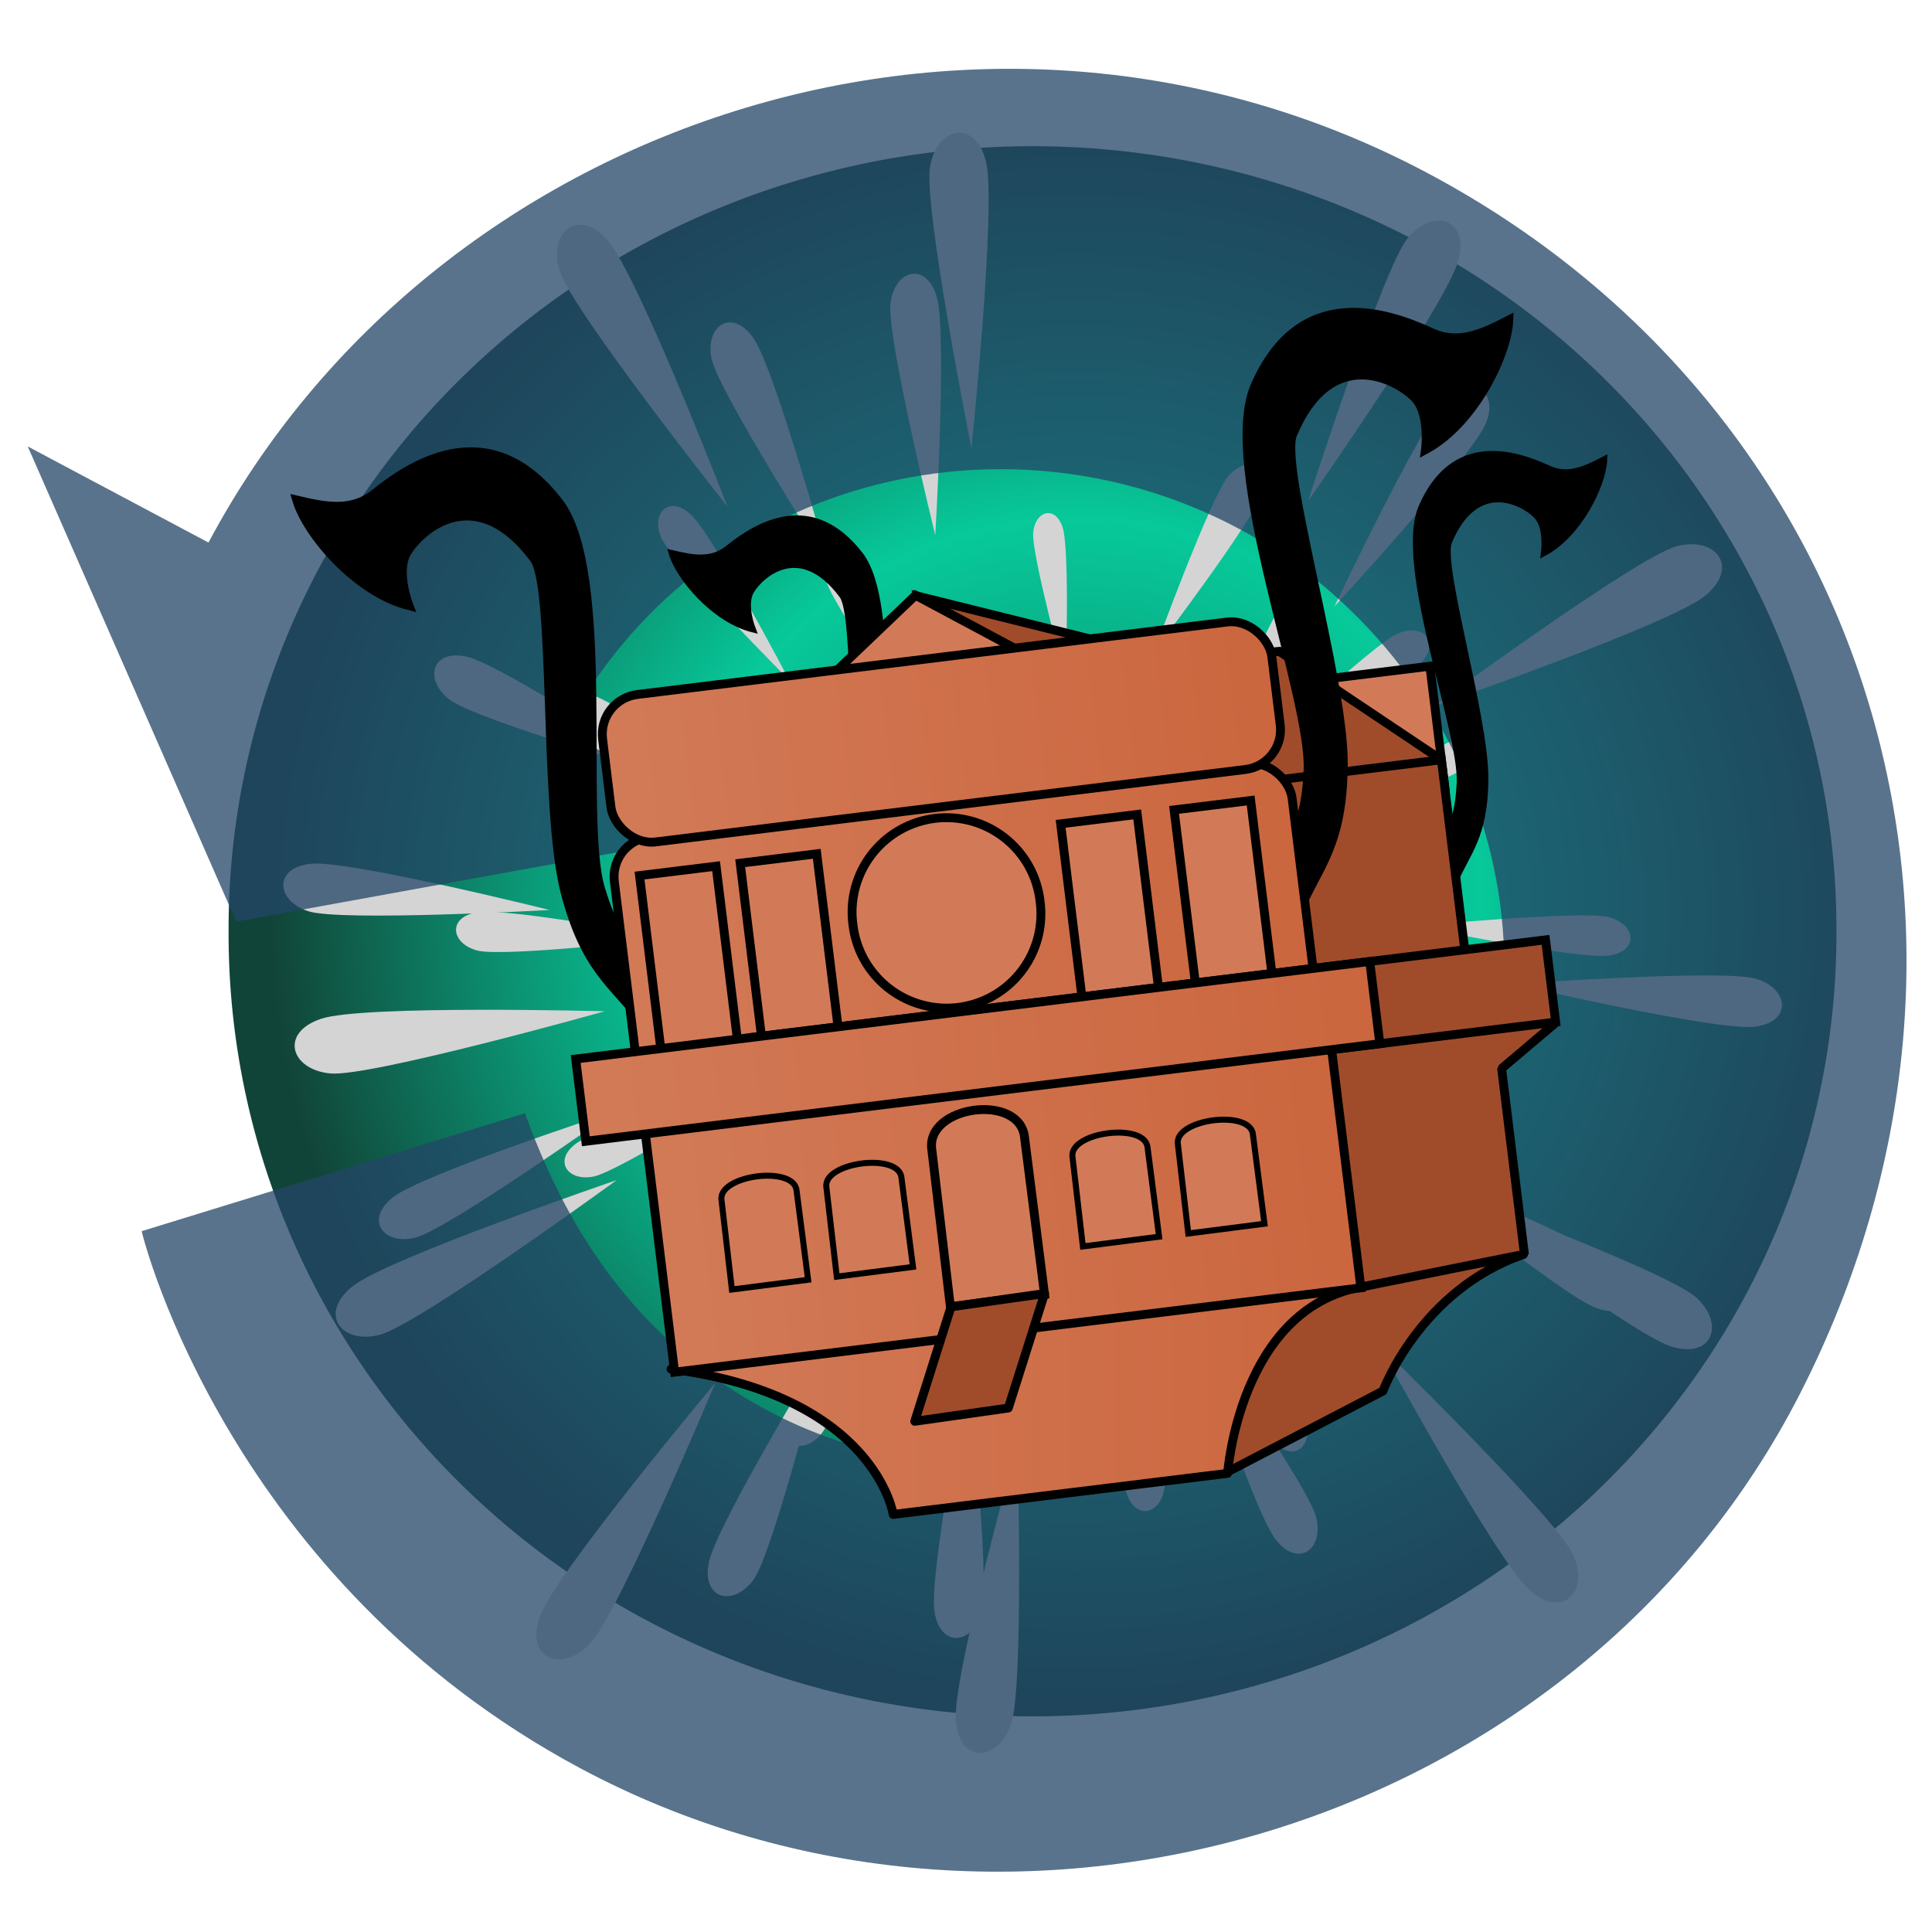 <?xml version="1.0" encoding="UTF-8" standalone="no"?>
<!-- Created with Inkscape (http://www.inkscape.org/) -->

<svg
   xmlns:dc="http://purl.org/dc/elements/1.1/"
   xmlns:cc="http://creativecommons.org/ns#"
   xmlns:rdf="http://www.w3.org/1999/02/22-rdf-syntax-ns#"
   xmlns:svg="http://www.w3.org/2000/svg"
   xmlns="http://www.w3.org/2000/svg"
   xmlns:xlink="http://www.w3.org/1999/xlink"
   xmlns:sodipodi="http://sodipodi.sourceforge.net/DTD/sodipodi-0.dtd"
   xmlns:inkscape="http://www.inkscape.org/namespaces/inkscape"
   id="svg2"
   version="1.1"
   inkscape:version="0.48.3.1 r9886"
   width="217.87"
   height="217.869"
   sodipodi:docname="anacronopete.svg"
   inkscape:export-filename="/home/raster/workspace/cronopete/data/pixmaps/anacronopete_128x128.png"
   inkscape:export-xdpi="53.82"
   inkscape:export-ydpi="53.82">
  <sodipodi:namedview
     pagecolor="#ffffff"
     bordercolor="#666666"
     borderopacity="1"
     objecttolerance="10"
     gridtolerance="10"
     guidetolerance="10"
     inkscape:pageopacity="0"
     inkscape:pageshadow="2"
     inkscape:window-width="1680"
     inkscape:window-height="1023"
     id="namedview4"
     showgrid="false"
     inkscape:zoom="3.3691966"
     inkscape:cx="116.43484"
     inkscape:cy="112.84947"
     inkscape:window-x="0"
     inkscape:window-y="-2"
     inkscape:window-maximized="1"
     inkscape:current-layer="svg2"
     fit-margin-top="-14"
     fit-margin-left="-5"
     fit-margin-right="-20"
     fit-margin-bottom="-6.17" />
  <defs
     id="defs6">
    <linearGradient
       id="linearGradient4018">
      <stop
         style="stop-color:#d27a57;stop-opacity:1;"
         offset="0"
         id="stop4020" />
      <stop
         style="stop-color:#cb663e;stop-opacity:1;"
         offset="1"
         id="stop4022" />
    </linearGradient>
    <linearGradient
       id="linearGradient17941">
      <stop
         id="stop17943"
         offset="0"
         style="stop-color:#14b58e;stop-opacity:1;" />
      <stop
         style="stop-color:#19f7c0;stop-opacity:1;"
         offset="0.315"
         id="stop17945" />
      <stop
         id="stop17947"
         offset="1"
         style="stop-color:#63d8c8;stop-opacity:1" />
    </linearGradient>
    <linearGradient
       id="linearGradient15626">
      <stop
         style="stop-color:#14b58e;stop-opacity:1;"
         offset="0"
         id="stop15628" />
      <stop
         id="stop15630"
         offset="0.449"
         style="stop-color:#19f7c0;stop-opacity:1;" />
      <stop
         style="stop-color:#63d8c8;stop-opacity:1"
         offset="1"
         id="stop15632" />
    </linearGradient>
    <linearGradient
       id="linearGradient14152">
      <stop
         id="stop14154"
         offset="0"
         style="stop-color:#14b58e;stop-opacity:1;" />
      <stop
         style="stop-color:#19f7c0;stop-opacity:1;"
         offset="0.827"
         id="stop14156" />
      <stop
         id="stop14158"
         offset="1"
         style="stop-color:#94e4d1;stop-opacity:1;" />
    </linearGradient>
    <linearGradient
       id="linearGradient4912">
      <stop
         style="stop-color:#31e8bb;stop-opacity:1;"
         offset="0"
         id="stop4914" />
      <stop
         id="stop4916"
         offset="0.302"
         style="stop-color:#5af9d2;stop-opacity:1;" />
      <stop
         style="stop-color:#2daf90;stop-opacity:1;"
         offset="1"
         id="stop4918" />
    </linearGradient>
    <linearGradient
       id="linearGradient4084">
      <stop
         id="stop4086"
         offset="0"
         style="stop-color:#0e8165;stop-opacity:1;" />
      <stop
         style="stop-color:#07c99a;stop-opacity:1;"
         offset="0.5"
         id="stop4092" />
      <stop
         id="stop4088"
         offset="1"
         style="stop-color:#114438;stop-opacity:1;" />
    </linearGradient>
    <radialGradient
       gradientUnits="userSpaceOnUse"
       gradientTransform="matrix(1,0,0,0.974,0,4.574)"
       r="91.157"
       fy="158.724"
       fx="143.795"
       cy="158.724"
       cx="143.795"
       id="radialGradient4090"
       xlink:href="#linearGradient4084"
       inkscape:collect="always" />
    <filter
       height="1.349"
       y="-0.174"
       width="1.34"
       x="-0.17"
       id="filter4118"
       inkscape:collect="always"
       color-interpolation-filters="sRGB">
      <feGaussianBlur
         id="feGaussianBlur4120"
         stdDeviation="12.824"
         inkscape:collect="always" />
    </filter>
    <linearGradient
       inkscape:collect="always"
       xlink:href="#linearGradient4912"
       id="linearGradient6490"
       gradientUnits="userSpaceOnUse"
       x1="51.343"
       y1="81.649"
       x2="72.756"
       y2="76.174"
       gradientTransform="matrix(0.966,0.259,-0.259,0.966,22.813,-13.207)" />
    <linearGradient
       inkscape:collect="always"
       xlink:href="#linearGradient4912"
       id="linearGradient9450"
       gradientUnits="userSpaceOnUse"
       gradientTransform="matrix(0.966,0.259,-0.259,0.966,22.813,-13.207)"
       x1="51.343"
       y1="81.649"
       x2="72.756"
       y2="76.174" />
    <linearGradient
       inkscape:collect="always"
       xlink:href="#linearGradient4912"
       id="linearGradient9453"
       gradientUnits="userSpaceOnUse"
       gradientTransform="matrix(0.966,0.259,-0.259,0.966,22.813,-13.207)"
       x1="51.343"
       y1="81.649"
       x2="72.756"
       y2="76.174" />
    <linearGradient
       inkscape:collect="always"
       xlink:href="#linearGradient4912"
       id="linearGradient10840"
       gradientUnits="userSpaceOnUse"
       gradientTransform="matrix(0.966,0.259,-0.259,0.966,22.813,-13.207)"
       x1="51.343"
       y1="81.649"
       x2="72.756"
       y2="76.174" />
    <linearGradient
       inkscape:collect="always"
       xlink:href="#linearGradient4912"
       id="linearGradient10843"
       gradientUnits="userSpaceOnUse"
       gradientTransform="matrix(0.966,0.259,-0.259,0.966,22.813,-13.207)"
       x1="51.343"
       y1="81.649"
       x2="72.756"
       y2="76.174" />
    <linearGradient
       inkscape:collect="always"
       xlink:href="#linearGradient4912"
       id="linearGradient11216"
       gradientUnits="userSpaceOnUse"
       gradientTransform="matrix(0.966,0.259,-0.259,0.966,22.813,-13.207)"
       x1="51.343"
       y1="81.649"
       x2="72.756"
       y2="76.174" />
    <linearGradient
       inkscape:collect="always"
       xlink:href="#linearGradient4912"
       id="linearGradient11219"
       gradientUnits="userSpaceOnUse"
       gradientTransform="matrix(0.966,0.259,-0.259,0.966,22.813,-13.207)"
       x1="51.343"
       y1="81.649"
       x2="72.756"
       y2="76.174" />
    <linearGradient
       inkscape:collect="always"
       xlink:href="#linearGradient4912"
       id="linearGradient14146"
       gradientUnits="userSpaceOnUse"
       gradientTransform="matrix(0.966,0.259,-0.259,0.966,22.813,-13.207)"
       x1="51.343"
       y1="81.649"
       x2="72.756"
       y2="76.174" />
    <linearGradient
       inkscape:collect="always"
       xlink:href="#linearGradient14152"
       id="linearGradient14149"
       gradientUnits="userSpaceOnUse"
       gradientTransform="matrix(0.966,0.259,-0.259,0.966,22.813,-13.207)"
       x1="72.071"
       y1="76.262"
       x2="48.627"
       y2="82.556" />
    <linearGradient
       inkscape:collect="always"
       xlink:href="#linearGradient14152"
       id="linearGradient15618"
       gradientUnits="userSpaceOnUse"
       gradientTransform="matrix(0.966,0.259,-0.259,0.966,22.813,-13.207)"
       x1="72.071"
       y1="76.262"
       x2="48.627"
       y2="82.556" />
    <radialGradient
       inkscape:collect="always"
       xlink:href="#linearGradient15626"
       id="radialGradient15624"
       cx="50.227"
       cy="78.632"
       fx="50.227"
       fy="78.632"
       r="14.538"
       gradientTransform="matrix(0.706,-0.008,0.003,0.249,14.532,59.978)"
       gradientUnits="userSpaceOnUse" />
    <radialGradient
       inkscape:collect="always"
       xlink:href="#linearGradient15626"
       id="radialGradient15738"
       gradientUnits="userSpaceOnUse"
       gradientTransform="matrix(0.706,-0.008,0.003,0.249,14.532,59.978)"
       cx="50.227"
       cy="78.632"
       fx="50.227"
       fy="78.632"
       r="14.538" />
    <radialGradient
       inkscape:collect="always"
       xlink:href="#linearGradient4084"
       id="radialGradient20348"
       gradientUnits="userSpaceOnUse"
       gradientTransform="matrix(1,0,0,0.974,0,4.574)"
       cx="134.471"
       cy="170.318"
       fx="134.471"
       fy="170.318"
       r="91.157" />
    <linearGradient
       inkscape:collect="always"
       xlink:href="#linearGradient4018"
       id="linearGradient4028"
       x1="60.015"
       y1="109.335"
       x2="137.018"
       y2="109.335"
       gradientUnits="userSpaceOnUse" />
    <linearGradient
       inkscape:collect="always"
       xlink:href="#linearGradient4018"
       id="linearGradient4036"
       x1="52.608"
       y1="145.565"
       x2="143.781"
       y2="145.565"
       gradientUnits="userSpaceOnUse" />
    <linearGradient
       inkscape:collect="always"
       xlink:href="#linearGradient4018"
       id="linearGradient4044"
       x1="59.371"
       y1="163.278"
       x2="138.307"
       y2="163.278"
       gradientUnits="userSpaceOnUse" />
    <linearGradient
       inkscape:collect="always"
       xlink:href="#linearGradient4018"
       id="linearGradient4052"
       x1="59.371"
       y1="131.395"
       x2="137.34"
       y2="131.395"
       gradientUnits="userSpaceOnUse" />
    <linearGradient
       inkscape:collect="always"
       xlink:href="#linearGradient4018"
       id="linearGradient4060"
       x1="80.172"
       y1="171.393"
       x2="158.863"
       y2="171.393"
       gradientUnits="userSpaceOnUse" />
    <linearGradient
       inkscape:collect="always"
       xlink:href="#linearGradient4018"
       id="linearGradient4405"
       gradientUnits="userSpaceOnUse"
       x1="52.608"
       y1="145.565"
       x2="143.781"
       y2="145.565"
       gradientTransform="translate(-3.257,-14.505)" />
    <linearGradient
       inkscape:collect="always"
       xlink:href="#linearGradient4018"
       id="linearGradient4408"
       gradientUnits="userSpaceOnUse"
       x1="59.371"
       y1="163.278"
       x2="138.307"
       y2="163.278"
       gradientTransform="translate(-3.257,-14.505)" />
    <linearGradient
       inkscape:collect="always"
       xlink:href="#linearGradient4018"
       id="linearGradient4411"
       gradientUnits="userSpaceOnUse"
       x1="80.172"
       y1="171.393"
       x2="158.863"
       y2="171.393"
       gradientTransform="translate(-5,-14)" />
    <linearGradient
       inkscape:collect="always"
       xlink:href="#linearGradient4018"
       id="linearGradient4416"
       gradientUnits="userSpaceOnUse"
       x1="60.015"
       y1="109.335"
       x2="137.018"
       y2="109.335"
       gradientTransform="translate(-3.257,-14.505)" />
    <linearGradient
       inkscape:collect="always"
       xlink:href="#linearGradient4018"
       id="linearGradient4422"
       gradientUnits="userSpaceOnUse"
       x1="59.371"
       y1="131.395"
       x2="137.34"
       y2="131.395"
       gradientTransform="translate(-3.257,-14.505)" />
    <radialGradient
       inkscape:collect="always"
       xlink:href="#linearGradient4084"
       id="radialGradient4638"
       gradientUnits="userSpaceOnUse"
       gradientTransform="matrix(1,0,0,0.974,0,4.574)"
       cx="134.471"
       cy="170.318"
       fx="134.471"
       fy="170.318"
       r="91.157" />
  </defs>
  <path
     d="m 219.959,172.618 a 90.657,88.241 0 1 1 -181.313,0 90.657,88.241 0 1 1 181.313,0 z"
     sodipodi:ry="88.241318"
     sodipodi:rx="90.656685"
     sodipodi:cy="172.61806"
     sodipodi:cx="129.30252"
     id="path4082"
     style="fill:url(#radialGradient4638);fill-opacity:1;stroke:none;filter:url(#filter4118)"
     sodipodi:type="arc"
     transform="translate(-12.868,-67.599)" />
  <rect
     y="115.297"
     x="18.27"
     height="11.692"
     width="183.169"
     id="rect19243"
     style="fill:none;stroke:none"
     transform="matrix(0.993,-0.122,0.122,0.993,0,0)" />
  <path
     sodipodi:nodetypes="czzc"
     inkscape:connector-curvature="0"
     id="path19245"
     d="m 68.185,114.041 c 0,0 -27.232,-0.727 -31.963,0.842 -4.731,1.569 -3.455,5.752 1.028,6.169 4.482,0.417 30.935,-7.01 30.935,-7.01 z"
     style="fill:#d4d4d4;fill-opacity:1;stroke:none" />
  <g
     inkscape:tile-y0="74.071182"
     inkscape:tile-x0="47.019096"
     id="use19067"
     transform="matrix(0.251,-0.014,0.014,0.251,82.833,88.563)">
    <rect
       style="fill:none;stroke:none"
       id="rect19213"
       width="151.363"
       height="9.661"
       x="47.019"
       y="74.071" />
    <path
       style="fill:#d4d4d4;fill-opacity:1;stroke:none"
       d="m 76.379,79.191 c 0,0 -22.263,-3.335 -26.301,-2.524 -4.038,0.811 -3.412,4.37 0.222,5.163 3.634,0.793 26.079,-2.639 26.079,-2.639 z"
       id="path19215"
       inkscape:connector-curvature="0"
       sodipodi:nodetypes="czzc" />
  </g>
  <g
     inkscape:tile-y0="74.071182"
     inkscape:tile-x0="47.019096"
     id="use19069"
     transform="matrix(0.433,-9.8496855e-5,9.8496855e-5,0.433,58.079,72.912)">
    <rect
       style="fill:none;stroke:none"
       id="rect19219"
       width="151.363"
       height="9.661"
       x="47.019"
       y="74.071" />
    <path
       style="fill:#d4d4d4;fill-opacity:1;stroke:none"
       d="m 76.379,79.191 c 0,0 -22.263,-3.335 -26.301,-2.524 -4.038,0.811 -3.412,4.37 0.222,5.163 3.634,0.793 26.079,-2.639 26.079,-2.639 z"
       id="path19221"
       inkscape:connector-curvature="0"
       sodipodi:nodetypes="czzc" />
  </g>
  <g
     inkscape:tile-y0="74.071182"
     inkscape:tile-x0="47.019096"
     id="use19071"
     transform="matrix(0.633,0.043,-0.043,0.633,49.476,51.682)">
    <rect
       style="fill:none;stroke:none"
       id="rect19225"
       width="151.363"
       height="9.661"
       x="47.019"
       y="74.071" />
    <path
       style="fill:#d4d4d4;fill-opacity:1;stroke:none"
       d="m 76.379,79.191 c 0,0 -22.263,-3.335 -26.301,-2.524 -4.038,0.811 -3.412,4.37 0.222,5.163 3.634,0.793 26.079,-2.639 26.079,-2.639 z"
       id="path19227"
       inkscape:connector-curvature="0"
       sodipodi:nodetypes="czzc" />
  </g>
  <g
     inkscape:tile-y0="74.071182"
     inkscape:tile-x0="47.019096"
     id="use19073"
     transform="matrix(0.836,0.031,-0.031,0.836,14.334,37.226)">
    <rect
       style="fill:none;stroke:none"
       id="rect19231"
       width="151.363"
       height="9.661"
       x="47.019"
       y="74.071" />
    <path
       style="fill:#d4d4d4;fill-opacity:1;stroke:none"
       d="m 76.379,79.191 c 0,0 -22.263,-3.335 -26.301,-2.524 -4.038,0.811 -3.412,4.37 0.222,5.163 3.634,0.793 26.079,-2.639 26.079,-2.639 z"
       id="path19233"
       inkscape:connector-curvature="0"
       sodipodi:nodetypes="czzc" />
  </g>
  <g
     inkscape:tile-y0="74.071182"
     inkscape:tile-x0="47.019096"
     id="use19075"
     transform="matrix(1.033,0.099,-0.099,1.033,-9.081,13.252)">
    <rect
       style="fill:none;stroke:none"
       id="rect19237"
       width="151.363"
       height="9.661"
       x="47.019"
       y="74.071" />
    <path
       style="fill:#d4d4d4;fill-opacity:1;stroke:none"
       d="m 76.379,79.191 c 0,0 -22.263,-3.335 -26.301,-2.524 -4.038,0.811 -3.412,4.37 0.222,5.163 3.634,0.793 26.079,-2.639 26.079,-2.639 z"
       id="path19239"
       inkscape:connector-curvature="0"
       sodipodi:nodetypes="czzc" />
  </g>
  <g
     inkscape:tile-y0="74.071182"
     inkscape:tile-x0="47.019096"
     id="use19079"
     transform="matrix(0.202,0.133,-0.133,0.202,106.231,75.108)">
    <rect
       style="fill:none;stroke:none"
       id="rect19249"
       width="151.363"
       height="9.661"
       x="47.019"
       y="74.071" />
    <path
       style="fill:#d4d4d4;fill-opacity:1;stroke:none"
       d="m 76.379,79.191 c 0,0 -22.263,-3.335 -26.301,-2.524 -4.038,0.811 -3.412,4.37 0.222,5.163 3.634,0.793 26.079,-2.639 26.079,-2.639 z"
       id="path19251"
       inkscape:connector-curvature="0"
       sodipodi:nodetypes="czzc" />
  </g>
  <g
     inkscape:tile-y0="74.071182"
     inkscape:tile-x0="47.019096"
     id="use19081"
     transform="matrix(0.377,0.186,-0.186,0.377,89.145,54.171)">
    <rect
       style="fill:none;stroke:none"
       id="rect19255"
       width="151.363"
       height="9.661"
       x="47.019"
       y="74.071" />
    <path
       style="fill:#d4d4d4;fill-opacity:1;stroke:none"
       d="m 76.379,79.191 c 0,0 -22.263,-3.335 -26.301,-2.524 -4.038,0.811 -3.412,4.37 0.222,5.163 3.634,0.793 26.079,-2.639 26.079,-2.639 z"
       id="path19257"
       inkscape:connector-curvature="0"
       sodipodi:nodetypes="czzc" />
  </g>
  <g
     inkscape:tile-y0="74.071182"
     inkscape:tile-x0="47.019096"
     id="use19083"
     transform="matrix(0.533,0.311,-0.311,0.533,71.981,26.606)">
    <rect
       style="fill:none;stroke:none"
       id="rect19261"
       width="151.363"
       height="9.661"
       x="47.019"
       y="74.071" />
    <path
       style="fill:#d4d4d4;fill-opacity:1;stroke:none"
       d="m 76.379,79.191 c 0,0 -22.263,-3.335 -26.301,-2.524 -4.038,0.811 -3.412,4.37 0.222,5.163 3.634,0.793 26.079,-2.639 26.079,-2.639 z"
       id="path19263"
       inkscape:connector-curvature="0"
       sodipodi:nodetypes="czzc" />
  </g>
  <g
     inkscape:tile-y0="74.071182"
     inkscape:tile-x0="47.019096"
     id="use19085"
     transform="matrix(0.76,0.371,-0.371,0.76,56.665,1.34)">
    <rect
       style="fill:none;stroke:none"
       id="rect19267"
       width="151.363"
       height="9.661"
       x="47.019"
       y="74.071" />
    <path
       style="fill:#d4d4d4;fill-opacity:1;stroke:none"
       d="m 76.379,79.191 c 0,0 -22.263,-3.335 -26.301,-2.524 -4.038,0.811 -3.412,4.37 0.222,5.163 3.634,0.793 26.079,-2.639 26.079,-2.639 z"
       id="path19269"
       inkscape:connector-curvature="0"
       sodipodi:nodetypes="czzc" />
  </g>
  <g
     inkscape:tile-y0="74.071182"
     inkscape:tile-x0="47.019096"
     id="use19087"
     transform="matrix(0.92,0.425,-0.425,0.92,39.239,-17.737)">
    <rect
       style="fill:none;stroke:none"
       id="rect19273"
       width="151.363"
       height="9.661"
       x="47.019"
       y="74.071" />
    <path
       style="fill:#d4d4d4;fill-opacity:1;stroke:none"
       d="m 76.379,79.191 c 0,0 -22.263,-3.335 -26.301,-2.524 -4.038,0.811 -3.412,4.37 0.222,5.163 3.634,0.793 26.079,-2.639 26.079,-2.639 z"
       id="path19275"
       inkscape:connector-curvature="0"
       sodipodi:nodetypes="czzc" />
  </g>
  <g
     inkscape:tile-y0="74.071182"
     inkscape:tile-x0="47.019096"
     id="use19091"
     transform="matrix(0.109,0.204,-0.204,0.109,122.921,73.332)">
    <rect
       style="fill:none;stroke:none"
       id="rect19285"
       width="151.363"
       height="9.661"
       x="47.019"
       y="74.071" />
    <path
       style="fill:#d4d4d4;fill-opacity:1;stroke:none"
       d="m 76.379,79.191 c 0,0 -22.263,-3.335 -26.301,-2.524 -4.038,0.811 -3.412,4.37 0.222,5.163 3.634,0.793 26.079,-2.639 26.079,-2.639 z"
       id="path19287"
       inkscape:connector-curvature="0"
       sodipodi:nodetypes="czzc" />
  </g>
  <g
     inkscape:tile-y0="74.071182"
     inkscape:tile-x0="47.019096"
     id="use19093"
     transform="matrix(0.256,0.381,-0.381,0.256,119.699,40.357)">
    <rect
       style="fill:none;stroke:none"
       id="rect19291"
       width="151.363"
       height="9.661"
       x="47.019"
       y="74.071" />
    <path
       style="fill:#d4d4d4;fill-opacity:1;stroke:none"
       d="m 76.379,79.191 c 0,0 -22.263,-3.335 -26.301,-2.524 -4.038,0.811 -3.412,4.37 0.222,5.163 3.634,0.793 26.079,-2.639 26.079,-2.639 z"
       id="path19293"
       inkscape:connector-curvature="0"
       sodipodi:nodetypes="czzc" />
  </g>
  <g
     inkscape:tile-y0="74.071182"
     inkscape:tile-x0="47.019096"
     id="use19095"
     transform="matrix(0.288,0.591,-0.591,0.288,127.035,12.175)">
    <rect
       style="fill:none;stroke:none"
       id="rect19297"
       width="151.363"
       height="9.661"
       x="47.019"
       y="74.071" />
    <path
       style="fill:#d4d4d4;fill-opacity:1;stroke:none"
       d="m 76.379,79.191 c 0,0 -22.263,-3.335 -26.301,-2.524 -4.038,0.811 -3.412,4.37 0.222,5.163 3.634,0.793 26.079,-2.639 26.079,-2.639 z"
       id="path19299"
       inkscape:connector-curvature="0"
       sodipodi:nodetypes="czzc" />
  </g>
  <g
     inkscape:tile-y0="74.071182"
     inkscape:tile-x0="47.019096"
     id="use19097"
     transform="matrix(0.485,0.663,-0.663,0.485,104.448,-12.359)">
    <rect
       style="fill:none;stroke:none"
       id="rect19303"
       width="151.363"
       height="9.661"
       x="47.019"
       y="74.071" />
    <path
       style="fill:#d4d4d4;fill-opacity:1;stroke:none"
       d="m 76.379,79.191 c 0,0 -22.263,-3.335 -26.301,-2.524 -4.038,0.811 -3.412,4.37 0.222,5.163 3.634,0.793 26.079,-2.639 26.079,-2.639 z"
       id="path19305"
       inkscape:connector-curvature="0"
       sodipodi:nodetypes="czzc" />
  </g>
  <g
     inkscape:tile-y0="74.071182"
     inkscape:tile-x0="47.019096"
     id="use19099"
     transform="matrix(0.412,0.929,-0.929,0.412,135.537,-40.005)">
    <rect
       style="fill:none;stroke:none"
       id="rect19309"
       width="151.363"
       height="9.661"
       x="47.019"
       y="74.071" />
    <path
       style="fill:#d4d4d4;fill-opacity:1;stroke:none"
       d="m 76.379,79.191 c 0,0 -22.263,-3.335 -26.301,-2.524 -4.038,0.811 -3.412,4.37 0.222,5.163 3.634,0.793 26.079,-2.639 26.079,-2.639 z"
       id="path19311"
       inkscape:connector-curvature="0"
       sodipodi:nodetypes="czzc" />
  </g>
  <g
     inkscape:tile-y0="74.071182"
     inkscape:tile-x0="47.019096"
     id="use19101"
     transform="matrix(0.616,1.081,-1.081,0.616,120.595,-74.208)">
    <rect
       style="fill:none;stroke:none"
       id="rect19315"
       width="151.363"
       height="9.661"
       x="47.019"
       y="74.071" />
    <path
       style="fill:#d4d4d4;fill-opacity:1;stroke:none"
       d="m 76.379,79.191 c 0,0 -22.263,-3.335 -26.301,-2.524 -4.038,0.811 -3.412,4.37 0.222,5.163 3.634,0.793 26.079,-2.639 26.079,-2.639 z"
       id="path19317"
       inkscape:connector-curvature="0"
       sodipodi:nodetypes="czzc" />
  </g>
  <g
     inkscape:tile-y0="74.071182"
     inkscape:tile-x0="47.019096"
     id="use19103"
     transform="matrix(-0.011,0.268,-0.268,-0.011,136.658,75.001)">
    <rect
       style="fill:none;stroke:none"
       id="rect19321"
       width="151.363"
       height="9.661"
       x="47.019"
       y="74.071" />
    <path
       style="fill:#d4d4d4;fill-opacity:1;stroke:none"
       d="m 76.379,79.191 c 0,0 -22.263,-3.335 -26.301,-2.524 -4.038,0.811 -3.412,4.37 0.222,5.163 3.634,0.793 26.079,-2.639 26.079,-2.639 z"
       id="path19323"
       inkscape:connector-curvature="0"
       sodipodi:nodetypes="czzc" />
  </g>
  <g
     inkscape:tile-y0="74.071182"
     inkscape:tile-x0="47.019096"
     id="use19105"
     transform="matrix(-0.048,0.442,-0.442,-0.048,161.009,56.644)">
    <rect
       style="fill:none;stroke:none"
       id="rect19327"
       width="151.363"
       height="9.661"
       x="47.019"
       y="74.071" />
    <path
       style="fill:#d4d4d4;fill-opacity:1;stroke:none"
       d="m 76.379,79.191 c 0,0 -22.263,-3.335 -26.301,-2.524 -4.038,0.811 -3.412,4.37 0.222,5.163 3.634,0.793 26.079,-2.639 26.079,-2.639 z"
       id="path19329"
       inkscape:connector-curvature="0"
       sodipodi:nodetypes="czzc" />
  </g>
  <g
     inkscape:tile-y0="74.071182"
     inkscape:tile-x0="47.019096"
     id="use19107"
     transform="matrix(0.075,0.646,-0.646,0.075,165.604,21.382)">
    <rect
       style="fill:none;stroke:none"
       id="rect19333"
       width="151.363"
       height="9.661"
       x="47.019"
       y="74.071" />
    <path
       style="fill:#d4d4d4;fill-opacity:1;stroke:none"
       d="m 76.379,79.191 c 0,0 -22.263,-3.335 -26.301,-2.524 -4.038,0.811 -3.412,4.37 0.222,5.163 3.634,0.793 26.079,-2.639 26.079,-2.639 z"
       id="path19335"
       inkscape:connector-curvature="0"
       sodipodi:nodetypes="czzc" />
  </g>
  <g
     inkscape:tile-y0="74.071182"
     inkscape:tile-x0="47.019096"
     id="use19111"
     transform="matrix(0.091,1.014,-1.014,0.091,178.82,-24.284)">
    <rect
       style="fill:none;stroke:none"
       id="rect19345"
       width="151.363"
       height="9.661"
       x="47.019"
       y="74.071" />
    <path
       style="fill:#d4d4d4;fill-opacity:1;stroke:none"
       d="m 76.379,79.191 c 0,0 -22.263,-3.335 -26.301,-2.524 -4.038,0.811 -3.412,4.37 0.222,5.163 3.634,0.793 26.079,-2.639 26.079,-2.639 z"
       id="path19347"
       inkscape:connector-curvature="0"
       sodipodi:nodetypes="czzc" />
  </g>
  <g
     inkscape:tile-y0="74.071182"
     inkscape:tile-x0="47.019096"
     id="use19113"
     transform="matrix(0.055,1.224,-1.224,0.055,202.275,-47.289)">
    <rect
       style="fill:none;stroke:none"
       id="rect19351"
       width="151.363"
       height="9.661"
       x="47.019"
       y="74.071" />
    <path
       style="fill:#d4d4d4;fill-opacity:1;stroke:none"
       d="m 76.379,79.191 c 0,0 -22.263,-3.335 -26.301,-2.524 -4.038,0.811 -3.412,4.37 0.222,5.163 3.634,0.793 26.079,-2.639 26.079,-2.639 z"
       id="path19353"
       inkscape:connector-curvature="0"
       sodipodi:nodetypes="czzc" />
  </g>
  <g
     inkscape:tile-y0="74.071182"
     inkscape:tile-x0="47.019096"
     id="use19115"
     transform="matrix(-0.117,0.228,-0.228,-0.117,145.173,87.687)">
    <rect
       style="fill:none;stroke:none"
       id="rect19357"
       width="151.363"
       height="9.661"
       x="47.019"
       y="74.071" />
    <path
       style="fill:#d4d4d4;fill-opacity:1;stroke:none"
       d="m 76.379,79.191 c 0,0 -22.263,-3.335 -26.301,-2.524 -4.038,0.811 -3.412,4.37 0.222,5.163 3.634,0.793 26.079,-2.639 26.079,-2.639 z"
       id="path19359"
       inkscape:connector-curvature="0"
       sodipodi:nodetypes="czzc" />
  </g>
  <g
     inkscape:tile-y0="74.071182"
     inkscape:tile-x0="47.019096"
     id="use19117"
     transform="matrix(-0.219,0.381,-0.381,-0.219,169.744,77.805)">
    <rect
       style="fill:none;stroke:none"
       id="rect19363"
       width="151.363"
       height="9.661"
       x="47.019"
       y="74.071" />
    <path
       style="fill:#d4d4d4;fill-opacity:1;stroke:none"
       d="m 76.379,79.191 c 0,0 -22.263,-3.335 -26.301,-2.524 -4.038,0.811 -3.412,4.37 0.222,5.163 3.634,0.793 26.079,-2.639 26.079,-2.639 z"
       id="path19365"
       inkscape:connector-curvature="0"
       sodipodi:nodetypes="czzc" />
  </g>
  <g
     inkscape:tile-y0="74.071182"
     inkscape:tile-x0="47.019096"
     id="use19119"
     transform="matrix(-0.324,0.533,-0.533,-0.324,204.849,67.321)">
    <rect
       style="fill:none;stroke:none"
       id="rect19369"
       width="151.363"
       height="9.661"
       x="47.019"
       y="74.071" />
    <path
       style="fill:#d4d4d4;fill-opacity:1;stroke:none"
       d="m 76.379,79.191 c 0,0 -22.263,-3.335 -26.301,-2.524 -4.038,0.811 -3.412,4.37 0.222,5.163 3.634,0.793 26.079,-2.639 26.079,-2.639 z"
       id="path19371"
       inkscape:connector-curvature="0"
       sodipodi:nodetypes="czzc" />
  </g>
  <g
     inkscape:tile-y0="74.071182"
     inkscape:tile-x0="47.019096"
     id="use19121"
     transform="matrix(-0.395,0.719,-0.719,-0.395,217.26,49.804)">
    <rect
       style="fill:none;stroke:none"
       id="rect19375"
       width="151.363"
       height="9.661"
       x="47.019"
       y="74.071" />
    <path
       style="fill:#d4d4d4;fill-opacity:1;stroke:none"
       d="m 76.379,79.191 c 0,0 -22.263,-3.335 -26.301,-2.524 -4.038,0.811 -3.412,4.37 0.222,5.163 3.634,0.793 26.079,-2.639 26.079,-2.639 z"
       id="path19377"
       inkscape:connector-curvature="0"
       sodipodi:nodetypes="czzc" />
  </g>
  <g
     inkscape:tile-y0="74.071182"
     inkscape:tile-x0="47.019096"
     id="use19123"
     transform="matrix(-0.568,0.838,-0.838,-0.568,260.228,49.362)">
    <rect
       style="fill:none;stroke:none"
       id="rect19381"
       width="151.363"
       height="9.661"
       x="47.019"
       y="74.071" />
    <path
       style="fill:#d4d4d4;fill-opacity:1;stroke:none"
       d="m 76.379,79.191 c 0,0 -22.263,-3.335 -26.301,-2.524 -4.038,0.811 -3.412,4.37 0.222,5.163 3.634,0.793 26.079,-2.639 26.079,-2.639 z"
       id="path19383"
       inkscape:connector-curvature="0"
       sodipodi:nodetypes="czzc" />
  </g>
  <g
     inkscape:tile-y0="74.071182"
     inkscape:tile-x0="47.019096"
     id="use19125"
     transform="matrix(-0.54,1.082,-1.082,-0.54,274.437,16.631)">
    <rect
       style="fill:none;stroke:none"
       id="rect19387"
       width="151.363"
       height="9.661"
       x="47.019"
       y="74.071" />
    <path
       style="fill:#d4d4d4;fill-opacity:1;stroke:none"
       d="m 76.379,79.191 c 0,0 -22.263,-3.335 -26.301,-2.524 -4.038,0.811 -3.412,4.37 0.222,5.163 3.634,0.793 26.079,-2.639 26.079,-2.639 z"
       id="path19389"
       inkscape:connector-curvature="0"
       sodipodi:nodetypes="czzc" />
  </g>
  <g
     inkscape:tile-y0="74.071182"
     inkscape:tile-x0="47.019096"
     id="use19127"
     transform="matrix(-0.214,0.103,-0.103,-0.214,159.007,111.414)">
    <rect
       style="fill:none;stroke:none"
       id="rect19393"
       width="151.363"
       height="9.661"
       x="47.019"
       y="74.071" />
    <path
       style="fill:#d4d4d4;fill-opacity:1;stroke:none"
       d="m 76.379,79.191 c 0,0 -22.263,-3.335 -26.301,-2.524 -4.038,0.811 -3.412,4.37 0.222,5.163 3.634,0.793 26.079,-2.639 26.079,-2.639 z"
       id="path19395"
       inkscape:connector-curvature="0"
       sodipodi:nodetypes="czzc" />
  </g>
  <g
     inkscape:tile-y0="74.071182"
     inkscape:tile-x0="47.019096"
     id="use19129"
     transform="matrix(-0.368,0.233,-0.233,-0.368,175.585,107.483)">
    <rect
       style="fill:none;stroke:none"
       id="rect19399"
       width="151.363"
       height="9.661"
       x="47.019"
       y="74.071" />
    <path
       style="fill:#d4d4d4;fill-opacity:1;stroke:none"
       d="m 76.379,79.191 c 0,0 -22.263,-3.335 -26.301,-2.524 -4.038,0.811 -3.412,4.37 0.222,5.163 3.634,0.793 26.079,-2.639 26.079,-2.639 z"
       id="path19401"
       inkscape:connector-curvature="0"
       sodipodi:nodetypes="czzc" />
  </g>
  <g
     inkscape:tile-y0="74.071182"
     inkscape:tile-x0="47.019096"
     id="use19131"
     transform="matrix(-0.567,0.303,-0.303,-0.567,217.264,114.62)">
    <rect
       style="fill:none;stroke:none"
       id="rect19405"
       width="151.363"
       height="9.661"
       x="47.019"
       y="74.071" />
    <path
       style="fill:#d4d4d4;fill-opacity:1;stroke:none"
       d="m 76.379,79.191 c 0,0 -22.263,-3.335 -26.301,-2.524 -4.038,0.811 -3.412,4.37 0.222,5.163 3.634,0.793 26.079,-2.639 26.079,-2.639 z"
       id="path19407"
       inkscape:connector-curvature="0"
       sodipodi:nodetypes="czzc" />
  </g>
  <g
     inkscape:tile-y0="74.071182"
     inkscape:tile-x0="47.019096"
     id="use19133"
     transform="matrix(-0.667,0.463,-0.463,-0.667,229.108,102.719)">
    <rect
       style="fill:none;stroke:none"
       id="rect19411"
       width="151.363"
       height="9.661"
       x="47.019"
       y="74.071" />
    <path
       style="fill:#d4d4d4;fill-opacity:1;stroke:none"
       d="m 76.379,79.191 c 0,0 -22.263,-3.335 -26.301,-2.524 -4.038,0.811 -3.412,4.37 0.222,5.163 3.634,0.793 26.079,-2.639 26.079,-2.639 z"
       id="path19413"
       inkscape:connector-curvature="0"
       sodipodi:nodetypes="czzc" />
  </g>
  <g
     inkscape:tile-y0="74.071182"
     inkscape:tile-x0="47.019096"
     id="use19137"
     transform="matrix(-1.107,0.579,-0.579,-1.107,292.081,123.081)">
    <rect
       style="fill:none;stroke:none"
       id="rect19423"
       width="151.363"
       height="9.661"
       x="47.019"
       y="74.071" />
    <path
       style="fill:#d4d4d4;fill-opacity:1;stroke:none"
       d="m 76.379,79.191 c 0,0 -22.263,-3.335 -26.301,-2.524 -4.038,0.811 -3.412,4.37 0.222,5.163 3.634,0.793 26.079,-2.639 26.079,-2.639 z"
       id="path19425"
       inkscape:connector-curvature="0"
       sodipodi:nodetypes="czzc" />
  </g>
  <g
     inkscape:tile-y0="74.071182"
     inkscape:tile-x0="47.019096"
     id="use19139"
     transform="matrix(-0.232,-0.021,0.021,-0.232,150.337,127.61)">
    <rect
       style="fill:none;stroke:none"
       id="rect19429"
       width="151.363"
       height="9.661"
       x="47.019"
       y="74.071" />
    <path
       style="fill:#d4d4d4;fill-opacity:1;stroke:none"
       d="m 76.379,79.191 c 0,0 -22.263,-3.335 -26.301,-2.524 -4.038,0.811 -3.412,4.37 0.222,5.163 3.634,0.793 26.079,-2.639 26.079,-2.639 z"
       id="path19431"
       inkscape:connector-curvature="0"
       sodipodi:nodetypes="czzc" />
  </g>
  <g
     inkscape:tile-y0="74.071182"
     inkscape:tile-x0="47.019096"
     id="use19141"
     transform="matrix(-0.432,1.6276044e-4,-1.6276044e-4,-0.432,168.669,141.383)">
    <rect
       style="fill:none;stroke:none"
       id="rect19435"
       width="151.363"
       height="9.661"
       x="47.019"
       y="74.071" />
    <path
       style="fill:#d4d4d4;fill-opacity:1;stroke:none"
       d="m 76.379,79.191 c 0,0 -22.263,-3.335 -26.301,-2.524 -4.038,0.811 -3.412,4.37 0.222,5.163 3.634,0.793 26.079,-2.639 26.079,-2.639 z"
       id="path19437"
       inkscape:connector-curvature="0"
       sodipodi:nodetypes="czzc" />
  </g>
  <g
     inkscape:tile-y0="74.071182"
     inkscape:tile-x0="47.019096"
     id="use19143"
     transform="matrix(-0.655,-5.1134151e-4,5.1134151e-4,-0.655,195.529,158.922)">
    <rect
       style="fill:none;stroke:none"
       id="rect19441"
       width="151.363"
       height="9.661"
       x="47.019"
       y="74.071" />
    <path
       style="fill:#d4d4d4;fill-opacity:1;stroke:none"
       d="m 76.379,79.191 c 0,0 -22.263,-3.335 -26.301,-2.524 -4.038,0.811 -3.412,4.37 0.222,5.163 3.634,0.793 26.079,-2.639 26.079,-2.639 z"
       id="path19443"
       inkscape:connector-curvature="0"
       sodipodi:nodetypes="czzc" />
  </g>
  <g
     inkscape:tile-y0="74.071182"
     inkscape:tile-x0="47.019096"
     id="use19145"
     transform="matrix(-0.834,-0.046,0.046,-0.834,219.679,173.999)">
    <rect
       style="fill:none;stroke:none"
       id="rect19447"
       width="151.363"
       height="9.661"
       x="47.019"
       y="74.071" />
    <path
       style="fill:#d4d4d4;fill-opacity:1;stroke:none"
       d="m 76.379,79.191 c 0,0 -22.263,-3.335 -26.301,-2.524 -4.038,0.811 -3.412,4.37 0.222,5.163 3.634,0.793 26.079,-2.639 26.079,-2.639 z"
       id="path19449"
       inkscape:connector-curvature="0"
       sodipodi:nodetypes="czzc" />
  </g>
  <g
     inkscape:tile-y0="74.071182"
     inkscape:tile-x0="47.019096"
     id="use19147"
     transform="matrix(-1.042,-0.083,0.083,-1.042,243.674,199.826)">
    <rect
       style="fill:none;stroke:none"
       id="rect19453"
       width="151.363"
       height="9.661"
       x="47.019"
       y="74.071" />
    <path
       style="fill:#d4d4d4;fill-opacity:1;stroke:none"
       d="m 76.379,79.191 c 0,0 -22.263,-3.335 -26.301,-2.524 -4.038,0.811 -3.412,4.37 0.222,5.163 3.634,0.793 26.079,-2.639 26.079,-2.639 z"
       id="path19455"
       inkscape:connector-curvature="0"
       sodipodi:nodetypes="czzc" />
  </g>
  <g
     inkscape:tile-y0="74.071182"
     inkscape:tile-x0="47.019096"
     id="use19151"
     transform="matrix(-0.201,-0.142,0.142,-0.201,126.686,140.111)">
    <rect
       style="fill:none;stroke:none"
       id="rect19465"
       width="151.363"
       height="9.661"
       x="47.019"
       y="74.071" />
    <path
       style="fill:#d4d4d4;fill-opacity:1;stroke:none"
       d="m 76.379,79.191 c 0,0 -22.263,-3.335 -26.301,-2.524 -4.038,0.811 -3.412,4.37 0.222,5.163 3.634,0.793 26.079,-2.639 26.079,-2.639 z"
       id="path19467"
       inkscape:connector-curvature="0"
       sodipodi:nodetypes="czzc" />
  </g>
  <g
     inkscape:tile-y0="74.071182"
     inkscape:tile-x0="47.019096"
     id="use19153"
     transform="matrix(-0.378,-0.203,0.203,-0.378,143.775,161.524)">
    <rect
       style="fill:none;stroke:none"
       id="rect19471"
       width="151.363"
       height="9.661"
       x="47.019"
       y="74.071" />
    <path
       style="fill:#d4d4d4;fill-opacity:1;stroke:none"
       d="m 76.379,79.191 c 0,0 -22.263,-3.335 -26.301,-2.524 -4.038,0.811 -3.412,4.37 0.222,5.163 3.634,0.793 26.079,-2.639 26.079,-2.639 z"
       id="path19473"
       inkscape:connector-curvature="0"
       sodipodi:nodetypes="czzc" />
  </g>
  <g
     inkscape:tile-y0="74.071182"
     inkscape:tile-x0="47.019096"
     id="use19155"
     transform="matrix(-0.552,-0.355,0.355,-0.552,151.085,193.771)">
    <rect
       style="fill:none;stroke:none"
       id="rect19477"
       width="151.363"
       height="9.661"
       x="47.019"
       y="74.071" />
    <path
       style="fill:#d4d4d4;fill-opacity:1;stroke:none"
       d="m 76.379,79.191 c 0,0 -22.263,-3.335 -26.301,-2.524 -4.038,0.811 -3.412,4.37 0.222,5.163 3.634,0.793 26.079,-2.639 26.079,-2.639 z"
       id="path19479"
       inkscape:connector-curvature="0"
       sodipodi:nodetypes="czzc" />
  </g>
  <g
     inkscape:tile-y0="74.071182"
     inkscape:tile-x0="47.019096"
     id="use19157"
     transform="matrix(-0.662,-0.491,0.491,-0.662,153.043,219.333)">
    <rect
       style="fill:none;stroke:none"
       id="rect19483"
       width="151.363"
       height="9.661"
       x="47.019"
       y="74.071" />
    <path
       style="fill:#d4d4d4;fill-opacity:1;stroke:none"
       d="m 76.379,79.191 c 0,0 -22.263,-3.335 -26.301,-2.524 -4.038,0.811 -3.412,4.37 0.222,5.163 3.634,0.793 26.079,-2.639 26.079,-2.639 z"
       id="path19485"
       inkscape:connector-curvature="0"
       sodipodi:nodetypes="czzc" />
  </g>
  <g
     inkscape:tile-y0="74.071182"
     inkscape:tile-x0="47.019096"
     id="use19159"
     transform="matrix(-0.889,-0.534,0.534,-0.889,183.618,242.411)">
    <rect
       style="fill:none;stroke:none"
       id="rect19489"
       width="151.363"
       height="9.661"
       x="47.019"
       y="74.071" />
    <path
       style="fill:#d4d4d4;fill-opacity:1;stroke:none"
       d="m 76.379,79.191 c 0,0 -22.263,-3.335 -26.301,-2.524 -4.038,0.811 -3.412,4.37 0.222,5.163 3.634,0.793 26.079,-2.639 26.079,-2.639 z"
       id="path19491"
       inkscape:connector-curvature="0"
       sodipodi:nodetypes="czzc" />
  </g>
  <g
     inkscape:tile-y0="74.071182"
     inkscape:tile-x0="47.019096"
     id="use19161"
     transform="matrix(-1.054,-0.585,0.585,-1.054,196.353,261.932)">
    <rect
       style="fill:none;stroke:none"
       id="rect19495"
       width="151.363"
       height="9.661"
       x="47.019"
       y="74.071" />
    <path
       style="fill:#d4d4d4;fill-opacity:1;stroke:none"
       d="m 76.379,79.191 c 0,0 -22.263,-3.335 -26.301,-2.524 -4.038,0.811 -3.412,4.37 0.222,5.163 3.634,0.793 26.079,-2.639 26.079,-2.639 z"
       id="path19497"
       inkscape:connector-curvature="0"
       sodipodi:nodetypes="czzc" />
  </g>
  <g
     inkscape:tile-y0="74.071182"
     inkscape:tile-x0="47.019096"
     id="use19163"
     transform="matrix(-0.095,-0.202,0.202,-0.095,109.141,139.056)">
    <rect
       style="fill:none;stroke:none"
       id="rect19501"
       width="151.363"
       height="9.661"
       x="47.019"
       y="74.071" />
    <path
       style="fill:#d4d4d4;fill-opacity:1;stroke:none"
       d="m 76.379,79.191 c 0,0 -22.263,-3.335 -26.301,-2.524 -4.038,0.811 -3.412,4.37 0.222,5.163 3.634,0.793 26.079,-2.639 26.079,-2.639 z"
       id="path19503"
       inkscape:connector-curvature="0"
       sodipodi:nodetypes="czzc" />
  </g>
  <g
     inkscape:tile-y0="74.071182"
     inkscape:tile-x0="47.019096"
     id="use19165"
     transform="matrix(-0.249,-0.336,0.336,-0.249,125.582,168.017)">
    <rect
       style="fill:none;stroke:none"
       id="rect19507"
       width="151.363"
       height="9.661"
       x="47.019"
       y="74.071" />
    <path
       style="fill:#d4d4d4;fill-opacity:1;stroke:none"
       d="m 76.379,79.191 c 0,0 -22.263,-3.335 -26.301,-2.524 -4.038,0.811 -3.412,4.37 0.222,5.163 3.634,0.793 26.079,-2.639 26.079,-2.639 z"
       id="path19509"
       inkscape:connector-curvature="0"
       sodipodi:nodetypes="czzc" />
  </g>
  <g
     inkscape:tile-y0="74.071182"
     inkscape:tile-x0="47.019096"
     id="use19167"
     transform="matrix(-0.269,-0.585,0.585,-0.269,104.69,200.428)">
    <rect
       style="fill:none;stroke:none"
       id="rect19513"
       width="151.363"
       height="9.661"
       x="47.019"
       y="74.071" />
    <path
       style="fill:#d4d4d4;fill-opacity:1;stroke:none"
       d="m 76.379,79.191 c 0,0 -22.263,-3.335 -26.301,-2.524 -4.038,0.811 -3.412,4.37 0.222,5.163 3.634,0.793 26.079,-2.639 26.079,-2.639 z"
       id="path19515"
       inkscape:connector-curvature="0"
       sodipodi:nodetypes="czzc" />
  </g>
  <g
     inkscape:tile-y0="74.071182"
     inkscape:tile-x0="47.019096"
     id="use19169"
     transform="matrix(-0.39,-0.756,0.756,-0.39,105.051,230.111)">
    <rect
       style="fill:none;stroke:none"
       id="rect19519"
       width="151.363"
       height="9.661"
       x="47.019"
       y="74.071" />
    <path
       style="fill:#d4d4d4;fill-opacity:1;stroke:none"
       d="m 76.379,79.191 c 0,0 -22.263,-3.335 -26.301,-2.524 -4.038,0.811 -3.412,4.37 0.222,5.163 3.634,0.793 26.079,-2.639 26.079,-2.639 z"
       id="path19521"
       inkscape:connector-curvature="0"
       sodipodi:nodetypes="czzc" />
  </g>
  <g
     inkscape:tile-y0="74.071182"
     inkscape:tile-x0="47.019096"
     id="use19171"
     transform="matrix(-0.451,-0.903,0.903,-0.451,97.209,253.402)">
    <rect
       style="fill:none;stroke:none"
       id="rect19525"
       width="151.363"
       height="9.661"
       x="47.019"
       y="74.071" />
    <path
       style="fill:#d4d4d4;fill-opacity:1;stroke:none"
       d="m 76.379,79.191 c 0,0 -22.263,-3.335 -26.301,-2.524 -4.038,0.811 -3.412,4.37 0.222,5.163 3.634,0.793 26.079,-2.639 26.079,-2.639 z"
       id="path19527"
       inkscape:connector-curvature="0"
       sodipodi:nodetypes="czzc" />
  </g>
  <g
     inkscape:tile-y0="74.071182"
     inkscape:tile-x0="47.019096"
     id="use19173"
     transform="matrix(-0.739,-0.98,0.98,-0.739,134.361,285.054)">
    <rect
       style="fill:none;stroke:none"
       id="rect19531"
       width="151.363"
       height="9.661"
       x="47.019"
       y="74.071" />
    <path
       style="fill:#d4d4d4;fill-opacity:1;stroke:none"
       d="m 76.379,79.191 c 0,0 -22.263,-3.335 -26.301,-2.524 -4.038,0.811 -3.412,4.37 0.222,5.163 3.634,0.793 26.079,-2.639 26.079,-2.639 z"
       id="path19533"
       inkscape:connector-curvature="0"
       sodipodi:nodetypes="czzc" />
  </g>
  <g
     inkscape:tile-y0="74.071182"
     inkscape:tile-x0="47.019096"
     id="use19175"
     transform="matrix(-0.02,-0.25,0.25,-0.02,103.539,139.497)">
    <rect
       style="fill:none;stroke:none"
       id="rect19537"
       width="151.363"
       height="9.661"
       x="47.019"
       y="74.071" />
    <path
       style="fill:#d4d4d4;fill-opacity:1;stroke:none"
       d="m 76.379,79.191 c 0,0 -22.263,-3.335 -26.301,-2.524 -4.038,0.811 -3.412,4.37 0.222,5.163 3.634,0.793 26.079,-2.639 26.079,-2.639 z"
       id="path19539"
       inkscape:connector-curvature="0"
       sodipodi:nodetypes="czzc" />
  </g>
  <g
     inkscape:tile-y0="74.071182"
     inkscape:tile-x0="47.019096"
     id="use19177"
     transform="matrix(0.048,-0.421,0.421,0.048,78.519,154.774)">
    <rect
       style="fill:none;stroke:none"
       id="rect19543"
       width="151.363"
       height="9.661"
       x="47.019"
       y="74.071" />
    <path
       style="fill:#d4d4d4;fill-opacity:1;stroke:none"
       d="m 76.379,79.191 c 0,0 -22.263,-3.335 -26.301,-2.524 -4.038,0.811 -3.412,4.37 0.222,5.163 3.634,0.793 26.079,-2.639 26.079,-2.639 z"
       id="path19545"
       inkscape:connector-curvature="0"
       sodipodi:nodetypes="czzc" />
  </g>
  <g
     inkscape:tile-y0="74.071182"
     inkscape:tile-x0="47.019096"
     id="use19179"
     transform="matrix(0.022,-0.661,0.661,0.022,60.055,186.675)">
    <rect
       style="fill:none;stroke:none"
       id="rect19549"
       width="151.363"
       height="9.661"
       x="47.019"
       y="74.071" />
    <path
       style="fill:#d4d4d4;fill-opacity:1;stroke:none"
       d="m 76.379,79.191 c 0,0 -22.263,-3.335 -26.301,-2.524 -4.038,0.811 -3.412,4.37 0.222,5.163 3.634,0.793 26.079,-2.639 26.079,-2.639 z"
       id="path19551"
       inkscape:connector-curvature="0"
       sodipodi:nodetypes="czzc" />
  </g>
  <g
     inkscape:tile-y0="74.071182"
     inkscape:tile-x0="47.019096"
     id="use19181"
     transform="matrix(-0.093,-0.841,0.841,-0.093,67.196,217.531)">
    <rect
       style="fill:none;stroke:none"
       id="rect19555"
       width="151.363"
       height="9.661"
       x="47.019"
       y="74.071" />
    <path
       style="fill:#d4d4d4;fill-opacity:1;stroke:none"
       d="m 76.379,79.191 c 0,0 -22.263,-3.335 -26.301,-2.524 -4.038,0.811 -3.412,4.37 0.222,5.163 3.634,0.793 26.079,-2.639 26.079,-2.639 z"
       id="path19557"
       inkscape:connector-curvature="0"
       sodipodi:nodetypes="czzc" />
  </g>
  <g
     inkscape:tile-y0="74.071182"
     inkscape:tile-x0="47.019096"
     id="use19183"
     transform="matrix(0.045,-1.03,1.03,0.045,24.165,229.871)">
    <rect
       style="fill:none;stroke:none"
       id="rect19561"
       width="151.363"
       height="9.661"
       x="47.019"
       y="74.071" />
    <path
       style="fill:#d4d4d4;fill-opacity:1;stroke:none"
       d="m 76.379,79.191 c 0,0 -22.263,-3.335 -26.301,-2.524 -4.038,0.811 -3.412,4.37 0.222,5.163 3.634,0.793 26.079,-2.639 26.079,-2.639 z"
       id="path19563"
       inkscape:connector-curvature="0"
       sodipodi:nodetypes="czzc" />
  </g>
  <g
     inkscape:tile-y0="74.071182"
     inkscape:tile-x0="47.019096"
     id="use19185"
     transform="matrix(0.149,-1.198,1.198,0.149,8.478,242.549)">
    <rect
       style="fill:none;stroke:none"
       id="rect19567"
       width="151.363"
       height="9.661"
       x="47.019"
       y="74.071" />
    <path
       style="fill:#d4d4d4;fill-opacity:1;stroke:none"
       d="m 76.379,79.191 c 0,0 -22.263,-3.335 -26.301,-2.524 -4.038,0.811 -3.412,4.37 0.222,5.163 3.634,0.793 26.079,-2.639 26.079,-2.639 z"
       id="path19569"
       inkscape:connector-curvature="0"
       sodipodi:nodetypes="czzc" />
  </g>
  <g
     inkscape:tile-y0="74.071182"
     inkscape:tile-x0="47.019096"
     id="use19187"
     transform="matrix(0.115,-0.193,0.193,0.115,91.171,121.18)">
    <rect
       style="fill:none;stroke:none"
       id="rect19573"
       width="151.363"
       height="9.661"
       x="47.019"
       y="74.071" />
    <path
       style="fill:#d4d4d4;fill-opacity:1;stroke:none"
       d="m 76.379,79.191 c 0,0 -22.263,-3.335 -26.301,-2.524 -4.038,0.811 -3.412,4.37 0.222,5.163 3.634,0.793 26.079,-2.639 26.079,-2.639 z"
       id="path19575"
       inkscape:connector-curvature="0"
       sodipodi:nodetypes="czzc" />
  </g>
  <g
     inkscape:tile-y0="74.071182"
     inkscape:tile-x0="47.019096"
     id="use19189"
     transform="matrix(0.182,-0.414,0.414,0.182,59.177,143.581)">
    <rect
       style="fill:none;stroke:none"
       id="rect19579"
       width="151.363"
       height="9.661"
       x="47.019"
       y="74.071" />
    <path
       style="fill:#d4d4d4;fill-opacity:1;stroke:none"
       d="m 76.379,79.191 c 0,0 -22.263,-3.335 -26.301,-2.524 -4.038,0.811 -3.412,4.37 0.222,5.163 3.634,0.793 26.079,-2.639 26.079,-2.639 z"
       id="path19581"
       inkscape:connector-curvature="0"
       sodipodi:nodetypes="czzc" />
  </g>
  <g
     inkscape:tile-y0="74.071182"
     inkscape:tile-x0="47.019096"
     id="use19191"
     transform="matrix(0.345,-0.536,0.536,0.345,35.339,145.208)">
    <rect
       style="fill:none;stroke:none"
       id="rect19585"
       width="151.363"
       height="9.661"
       x="47.019"
       y="74.071" />
    <path
       style="fill:#d4d4d4;fill-opacity:1;stroke:none"
       d="m 76.379,79.191 c 0,0 -22.263,-3.335 -26.301,-2.524 -4.038,0.811 -3.412,4.37 0.222,5.163 3.634,0.793 26.079,-2.639 26.079,-2.639 z"
       id="path19587"
       inkscape:connector-curvature="0"
       sodipodi:nodetypes="czzc" />
  </g>
  <g
     inkscape:tile-y0="74.071182"
     inkscape:tile-x0="47.019096"
     id="use19193"
     transform="matrix(0.367,-0.747,0.747,0.367,13.068,169.192)">
    <rect
       style="fill:none;stroke:none"
       id="rect19591"
       width="151.363"
       height="9.661"
       x="47.019"
       y="74.071" />
    <path
       style="fill:#d4d4d4;fill-opacity:1;stroke:none"
       d="m 76.379,79.191 c 0,0 -22.263,-3.335 -26.301,-2.524 -4.038,0.811 -3.412,4.37 0.222,5.163 3.634,0.793 26.079,-2.639 26.079,-2.639 z"
       id="path19593"
       inkscape:connector-curvature="0"
       sodipodi:nodetypes="czzc" />
  </g>
  <g
     inkscape:tile-y0="74.071182"
     inkscape:tile-x0="47.019096"
     id="use19195"
     transform="matrix(0.407,-0.967,0.967,0.407,-14.58,193.404)">
    <rect
       style="fill:none;stroke:none"
       id="rect19597"
       width="151.363"
       height="9.661"
       x="47.019"
       y="74.071" />
    <path
       style="fill:#d4d4d4;fill-opacity:1;stroke:none"
       d="m 76.379,79.191 c 0,0 -22.263,-3.335 -26.301,-2.524 -4.038,0.811 -3.412,4.37 0.222,5.163 3.634,0.793 26.079,-2.639 26.079,-2.639 z"
       id="path19599"
       inkscape:connector-curvature="0"
       sodipodi:nodetypes="czzc" />
  </g>
  <g
     inkscape:tile-y0="74.071182"
     inkscape:tile-x0="47.019096"
     id="use19197"
     transform="matrix(0.65,-1.063,1.063,0.65,-53.148,185.644)">
    <rect
       style="fill:none;stroke:none"
       id="rect19603"
       width="151.363"
       height="9.661"
       x="47.019"
       y="74.071" />
    <path
       style="fill:#d4d4d4;fill-opacity:1;stroke:none"
       d="m 76.379,79.191 c 0,0 -22.263,-3.335 -26.301,-2.524 -4.038,0.811 -3.412,4.37 0.222,5.163 3.634,0.793 26.079,-2.639 26.079,-2.639 z"
       id="path19605"
       inkscape:connector-curvature="0"
       sodipodi:nodetypes="czzc" />
  </g>
  <g
     inkscape:tile-y0="74.071182"
     inkscape:tile-x0="47.019096"
     id="use19199"
     transform="matrix(0.199,-0.149,0.149,0.199,86.348,109.92)">
    <rect
       style="fill:none;stroke:none"
       id="rect19609"
       width="151.363"
       height="9.661"
       x="47.019"
       y="74.071" />
    <path
       style="fill:#d4d4d4;fill-opacity:1;stroke:none"
       d="m 76.379,79.191 c 0,0 -22.263,-3.335 -26.301,-2.524 -4.038,0.811 -3.412,4.37 0.222,5.163 3.634,0.793 26.079,-2.639 26.079,-2.639 z"
       id="path19611"
       inkscape:connector-curvature="0"
       sodipodi:nodetypes="czzc" />
  </g>
  <g
     inkscape:tile-y0="74.071182"
     inkscape:tile-x0="47.019096"
     id="use19201"
     transform="matrix(0.381,-0.199,0.199,0.381,49.579,100.939)">
    <rect
       style="fill:none;stroke:none"
       id="rect19615"
       width="151.363"
       height="9.661"
       x="47.019"
       y="74.071" />
    <path
       style="fill:#d4d4d4;fill-opacity:1;stroke:none"
       d="m 76.379,79.191 c 0,0 -22.263,-3.335 -26.301,-2.524 -4.038,0.811 -3.412,4.37 0.222,5.163 3.634,0.793 26.079,-2.639 26.079,-2.639 z"
       id="path19617"
       inkscape:connector-curvature="0"
       sodipodi:nodetypes="czzc" />
  </g>
  <g
     inkscape:tile-y0="74.071182"
     inkscape:tile-x0="47.019096"
     id="use19203"
     transform="matrix(0.546,-0.377,0.377,0.546,25.012,110.565)">
    <rect
       style="fill:none;stroke:none"
       id="rect19621"
       width="151.363"
       height="9.661"
       x="47.019"
       y="74.071" />
    <path
       style="fill:#d4d4d4;fill-opacity:1;stroke:none"
       d="m 76.379,79.191 c 0,0 -22.263,-3.335 -26.301,-2.524 -4.038,0.811 -3.412,4.37 0.222,5.163 3.634,0.793 26.079,-2.639 26.079,-2.639 z"
       id="path19623"
       inkscape:connector-curvature="0"
       sodipodi:nodetypes="czzc" />
  </g>
  <g
     inkscape:tile-y0="74.071182"
     inkscape:tile-x0="47.019096"
     id="use19205"
     transform="matrix(0.75,-0.33,0.33,0.75,2.216,87.901)">
    <rect
       style="fill:none;stroke:none"
       id="rect19627"
       width="151.363"
       height="9.661"
       x="47.019"
       y="74.071" />
    <path
       style="fill:#d4d4d4;fill-opacity:1;stroke:none"
       d="m 76.379,79.191 c 0,0 -22.263,-3.335 -26.301,-2.524 -4.038,0.811 -3.412,4.37 0.222,5.163 3.634,0.793 26.079,-2.639 26.079,-2.639 z"
       id="path19629"
       inkscape:connector-curvature="0"
       sodipodi:nodetypes="czzc" />
  </g>
  <g
     inkscape:tile-y0="74.071182"
     inkscape:tile-x0="47.019096"
     id="use19207"
     transform="matrix(0.902,-0.453,0.453,0.902,-35.563,88.529)">
    <rect
       style="fill:none;stroke:none"
       id="rect19633"
       width="151.363"
       height="9.661"
       x="47.019"
       y="74.071" />
    <path
       style="fill:#d4d4d4;fill-opacity:1;stroke:none"
       d="m 76.379,79.191 c 0,0 -22.263,-3.335 -26.301,-2.524 -4.038,0.811 -3.412,4.37 0.222,5.163 3.634,0.793 26.079,-2.639 26.079,-2.639 z"
       id="path19635"
       inkscape:connector-curvature="0"
       sodipodi:nodetypes="czzc" />
  </g>
  <g
     inkscape:tile-y0="74.071182"
     inkscape:tile-x0="47.019096"
     id="use19209"
     transform="matrix(1.079,-0.559,0.559,1.079,-57.142,90.33)">
    <rect
       style="fill:none;stroke:none"
       id="rect19639"
       width="151.363"
       height="9.661"
       x="47.019"
       y="74.071" />
    <path
       style="fill:#d4d4d4;fill-opacity:1;stroke:none"
       d="m 76.379,79.191 c 0,0 -22.263,-3.335 -26.301,-2.524 -4.038,0.811 -3.412,4.37 0.222,5.163 3.634,0.793 26.079,-2.639 26.079,-2.639 z"
       id="path19641"
       inkscape:connector-curvature="0"
       sodipodi:nodetypes="czzc" />
  </g>
  <path
     style="fill:#234567;fill-opacity:0.753;stroke:#123456;stroke-width:0;stroke-linecap:butt;stroke-linejoin:round;stroke-miterlimit:4;stroke-opacity:1;stroke-dasharray:none;display:inline"
     d="M 23.513,61.183 C 48.75,13.719 110.725,-7.207 160.987,19.518 211.249,46.242 229.21,105.812 203.003,157.13 177.845,206.392 114.082,225.46 65.404,199.386 26.005,178.282 16.223,140.01 15.977,138.837 l 43.22,-13.3 c 3.531,9.696 10.406,24.512 27.494,33.598 22.842,12.146 59.348,8.233 76.077,-23.23 16.194,-30.457 1.882,-63.019 -23.148,-76.327 -26.322,-13.996 -60.779,-5.772 -76.031,22.914 L 84.212,93.458 26.643,103.927 3.129,50.345 z"
     id="path4329-9"
     inkscape:connector-curvature="0"
     sodipodi:nodetypes="csssccsssccccc" />
  <path
     sodipodi:nodetypes="ssssccsssss"
     inkscape:connector-curvature="0"
     id="path3916"
     d="m 72.302,115.055 c -3.051,-4.047 -6.332,-5.71 -8.597,-14.519 C 61.302,91.186 62.596,66.169 60.232,63 53.625,54.143 47.384,59.739 45.873,62.33 c -1.26,2.161 0.247,5.972 0.247,5.972 C 40.092,66.771 34.574,60.148 33.463,56.391 c 3.174,0.746 6.174,1.38 8.83,-0.76 4.591,-3.698 13.134,-8.841 20.729,1.024 6.05,7.858 2.309,35.631 4.698,43.551 2.389,7.92 4.339,6.013 4.954,8.639 0.616,2.626 1.944,9.284 -0.373,6.211 z"
     style="fill:#000000;fill-opacity:1;stroke:#000000;stroke-width:1px;stroke-linecap:butt;stroke-linejoin:miter;stroke-opacity:1" />
  <path
     sodipodi:nodetypes="ssssccsssss"
     inkscape:connector-curvature="0"
     id="path3916-2"
     d="m 103.658,104.515 c -2.191,-2.906 -4.547,-4.1 -6.173,-10.425 -1.726,-6.714 -0.797,-24.677 -2.494,-26.952 -4.744,-6.36 -9.225,-2.342 -10.31,-0.481 -0.905,1.552 0.177,4.288 0.177,4.288 -4.329,-1.099 -8.291,-5.855 -9.088,-8.553 2.279,0.536 4.433,0.991 6.34,-0.545 3.296,-2.656 9.431,-6.348 14.884,0.735 4.344,5.642 1.658,25.584 3.374,31.271 1.716,5.687 3.115,4.318 3.557,6.203 0.442,1.885 1.396,6.666 -0.268,4.459 z"
     style="fill:#000000;fill-opacity:1;stroke:#000000;stroke-width:0.718px;stroke-linecap:butt;stroke-linejoin:miter;stroke-opacity:1" />
  <path
     sodipodi:nodetypes="ssssccsssss"
     inkscape:connector-curvature="0"
     id="path3916-2-0"
     d="m 164.018,99.456 c 1.423,-3.35 3.42,-5.078 3.467,-11.609 0.05,-6.932 -5.197,-24.137 -4.101,-26.755 3.064,-7.318 8.385,-4.504 9.887,-2.961 1.254,1.287 0.866,4.204 0.866,4.204 3.934,-2.114 6.628,-7.687 6.749,-10.497 -2.082,1.071 -4.062,2.034 -6.284,1.004 -3.841,-1.779 -10.686,-3.878 -14.264,4.314 -2.85,6.525 4.581,25.225 4.292,31.158 -0.289,5.933 -1.978,4.943 -1.951,6.879 0.027,1.936 0.258,6.806 1.339,4.262 z"
     style="fill:#000000;fill-opacity:1;stroke:#000000;stroke-width:0.718px;stroke-linecap:butt;stroke-linejoin:miter;stroke-opacity:1" />
  <path
     sodipodi:nodetypes="ccccc"
     inkscape:connector-curvature="0"
     id="path3914"
     d="m 171.795,141.463 c -11.673,4.029 -15.838,15.398 -15.838,15.398 l -17.536,9.129 -5.066,-30.689 z"
     style="fill:#a04c2b;fill-opacity:1;stroke:#000000;stroke-width:1px;stroke-linecap:butt;stroke-linejoin:round;stroke-opacity:1" />
  <path
     inkscape:connector-curvature="0"
     id="path3912"
     d="m 175.45,115.321 -6.113,5.179 2.571,20.937 -18.485,3.712 -6.803,-29.971 z"
     style="fill:#a04c2b;fill-opacity:1;stroke:#000000;stroke-width:1px;stroke-linecap:butt;stroke-linejoin:bevel;stroke-opacity:1"
     sodipodi:nodetypes="cccccc" />
  <rect
     transform="matrix(0.993,-0.122,0.122,0.993,0,0)"
     ry="0"
     y="94.186"
     x="127.143"
     height="13.687"
     width="23.671"
     id="rect3910"
     style="fill:#d27a57;fill-opacity:1;stroke:#000000;stroke-width:1;stroke-miterlimit:4;stroke-opacity:1;stroke-dasharray:none" />
  <path
     inkscape:connector-curvature="0"
     id="path3908"
     d="m 103.584,67.249 29.284,7.274 11.387,-1.074 18.029,12.063 -3.256,9.16 -45.696,-0.879 z"
     style="fill:#a04c2b;fill-opacity:1;stroke:#000000;stroke-width:1px;stroke-linecap:butt;stroke-linejoin:miter;stroke-opacity:1" />
  <rect
     transform="matrix(0.993,-0.122,0.122,0.993,0,0)"
     y="104.813"
     x="126.66"
     height="23.671"
     width="24.154"
     id="rect3906"
     style="fill:#a04c2b;fill-opacity:1;stroke:#000000;stroke-width:1;stroke-miterlimit:4;stroke-opacity:1;stroke-dasharray:none" />
  <path
     sodipodi:nodetypes="ssssccsssss"
     inkscape:connector-curvature="0"
     id="path3916-1"
     d="m 146.656,102.406 c 1.982,-4.665 4.763,-7.073 4.829,-16.167 0.07,-9.654 -7.238,-33.615 -5.711,-37.261 4.268,-10.192 11.678,-6.273 13.77,-4.124 1.746,1.792 1.206,5.855 1.206,5.855 5.479,-2.944 9.231,-10.705 9.399,-14.619 -2.899,1.492 -5.657,2.832 -8.751,1.399 -5.349,-2.478 -14.883,-5.401 -19.866,6.008 -3.969,9.088 6.379,35.131 5.977,43.394 -0.402,8.263 -2.755,6.884 -2.717,9.581 0.038,2.697 0.359,9.479 1.864,5.936 z"
     style="fill:#000000;fill-opacity:1;stroke:#000000;stroke-width:1px;stroke-linecap:butt;stroke-linejoin:miter;stroke-opacity:1" />
  <path
     inkscape:connector-curvature="0"
     id="path3826"
     d="m 74.784,94.309 28.46,-27.181 37.505,20.055 z"
     style="fill:#d27a57;fill-opacity:1;stroke:#000000;stroke-width:1px;stroke-linecap:butt;stroke-linejoin:miter;stroke-opacity:1" />
  <rect
     transform="matrix(0.993,-0.122,0.122,0.993,0,0)"
     ry="4.509"
     y="102.559"
     x="56.614"
     height="28.662"
     width="76.97"
     id="rect3775"
     style="fill:url(#linearGradient4422);fill-opacity:1;stroke:#000000;stroke-width:1;stroke-miterlimit:4;stroke-opacity:1;stroke-dasharray:none" />
  <rect
     transform="matrix(0.993,-0.122,0.122,0.993,0,0)"
     ry="0"
     y="106.746"
     x="59.513"
     height="20.611"
     width="8.695"
     id="rect3781"
     style="fill:#d27a57;fill-opacity:1;stroke:#000000;stroke-width:1;stroke-miterlimit:4;stroke-opacity:1;stroke-dasharray:none" />
  <rect
     transform="matrix(0.993,-0.122,0.122,0.993,0,0)"
     ry="0"
     y="106.746"
     x="70.945"
     height="20.611"
     width="8.695"
     id="rect3781-1"
     style="fill:#d27a57;fill-opacity:1;stroke:#000000;stroke-width:1;stroke-miterlimit:4;stroke-opacity:1;stroke-dasharray:none" />
  <rect
     transform="matrix(0.993,-0.122,0.122,0.993,0,0)"
     ry="0"
     y="106.746"
     x="107.337"
     height="20.611"
     width="8.695"
     id="rect3781-6"
     style="fill:#d27a57;fill-opacity:1;stroke:#000000;stroke-width:1;stroke-miterlimit:4;stroke-opacity:1;stroke-dasharray:none" />
  <rect
     transform="matrix(0.993,-0.122,0.122,0.993,0,0)"
     ry="4.509"
     y="86.456"
     x="57.258"
     height="16.747"
     width="76.003"
     id="rect3777"
     style="fill:url(#linearGradient4416);fill-opacity:1;stroke:#000000;stroke-width:1;stroke-miterlimit:4;stroke-opacity:1;stroke-dasharray:none" />
  <rect
     transform="matrix(0.993,-0.122,0.122,0.993,0,0)"
     ry="0"
     y="106.746"
     x="120.219"
     height="20.611"
     width="8.695"
     id="rect3781-0"
     style="fill:#d27a57;fill-opacity:1;stroke:#000000;stroke-width:1;stroke-miterlimit:4;stroke-opacity:1;stroke-dasharray:none" />
  <rect
     transform="matrix(0.993,-0.122,0.122,0.993,0,0)"
     y="126.391"
     x="69.818"
     height="9.339"
     width="90.174"
     id="rect2987-2"
     style="fill:#a04c2b;fill-opacity:1;stroke:#000000;stroke-width:1;stroke-miterlimit:4;stroke-opacity:1;stroke-dasharray:none" />
  <path
     sodipodi:nodetypes="ccccc"
     inkscape:connector-curvature="0"
     id="path3830"
     d="m 75.671,154.389 c 23.082,3.006 25.05,16.392 25.05,16.392 l 37.718,-4.631 c 0,0 1.296,-18.35 14.923,-20.996 -6.342,-4.088 -66.375,3.628 -77.691,9.235 z"
     style="fill:url(#linearGradient4411);fill-opacity:1;stroke:#000000;stroke-width:1px;stroke-linecap:round;stroke-linejoin:round;stroke-opacity:1" />
  <rect
     transform="matrix(0.993,-0.122,0.122,0.993,0,0)"
     ry="0"
     y="134.764"
     x="56.614"
     height="28.018"
     width="77.936"
     id="rect3828"
     style="fill:url(#linearGradient4408);fill-opacity:1;stroke:#000000;stroke-width:1;stroke-miterlimit:4;stroke-opacity:1;stroke-dasharray:none" />
  <rect
     transform="matrix(0.993,-0.122,0.122,0.993,0,0)"
     y="126.391"
     x="49.851"
     height="9.339"
     width="90.174"
     id="rect2987"
     style="fill:url(#linearGradient4405);fill-opacity:1;stroke:#000000;stroke-width:1;stroke-miterlimit:4;stroke-opacity:1;stroke-dasharray:none" />
  <path
     transform="matrix(0.993,-0.122,0.122,0.993,-30.38,-48.685)"
     d="m 128.175,167.143 a 10.628,10.628 0 1 1 -21.255,0 10.628,10.628 0 1 1 21.255,0 z"
     sodipodi:ry="10.627604"
     sodipodi:rx="10.627604"
     sodipodi:cy="167.14323"
     sodipodi:cx="117.54774"
     id="path3779"
     style="fill:#d27a57;fill-opacity:1;stroke:#000000;stroke-width:1;stroke-miterlimit:4;stroke-opacity:1;stroke-dasharray:none"
     sodipodi:type="arc" />
  <path
     sodipodi:nodetypes="ccccc"
     inkscape:connector-curvature="0"
     id="path3832"
     d="m 107.174,147.357 -2.089,-17.67 c -0.778,-5.015 9.991,-6.499 10.459,-1.365 l 2.248,17.651 z"
     style="fill:#d27a57;fill-opacity:1;stroke:#000000;stroke-width:1px;stroke-linecap:butt;stroke-linejoin:miter;stroke-opacity:1" />
  <path
     sodipodi:nodetypes="ccccc"
     inkscape:connector-curvature="0"
     id="path3832-5"
     d="m 122.116,140.559 -1.168,-10.051 c -0.481,-2.847 8.235,-4.009 8.463,-1.085 l 1.298,10.035 z"
     style="fill:#d27a57;fill-opacity:1;stroke:#000000;stroke-width:0.678px;stroke-linecap:butt;stroke-linejoin:miter;stroke-opacity:1" />
  <path
     sodipodi:nodetypes="ccccc"
     inkscape:connector-curvature="0"
     id="path3832-5-7"
     d="m 134,139.1 -1.168,-10.051 c -0.481,-2.847 8.235,-4.009 8.463,-1.085 l 1.298,10.035 z"
     style="fill:#d27a57;fill-opacity:1;stroke:#000000;stroke-width:0.678px;stroke-linecap:butt;stroke-linejoin:miter;stroke-opacity:1" />
  <path
     sodipodi:nodetypes="ccccc"
     inkscape:connector-curvature="0"
     id="path3832-5-0"
     d="m 94.363,143.966 -1.168,-10.051 c -0.481,-2.847 8.235,-4.009 8.463,-1.085 l 1.298,10.035 z"
     style="fill:#d27a57;fill-opacity:1;stroke:#000000;stroke-width:0.678px;stroke-linecap:butt;stroke-linejoin:miter;stroke-opacity:1" />
  <path
     sodipodi:nodetypes="ccccc"
     inkscape:connector-curvature="0"
     id="path3832-5-8"
     d="M 82.536,145.418 81.368,135.368 c -0.481,-2.847 8.235,-4.009 8.463,-1.085 l 1.298,10.035 z"
     style="fill:#d27a57;fill-opacity:1;stroke:#000000;stroke-width:0.678px;stroke-linecap:butt;stroke-linejoin:miter;stroke-opacity:1" />
  <path
     style="fill:#a04c2b;fill-opacity:1;stroke:#000000;stroke-width:1px;stroke-linecap:butt;stroke-linejoin:round;stroke-opacity:1"
     d="m 107.25,147.369 -4.093,12.91 10.548,-1.496 4.093,-12.91 z"
     id="path20591"
     inkscape:connector-curvature="0"
     sodipodi:nodetypes="ccccc" />
</svg>
